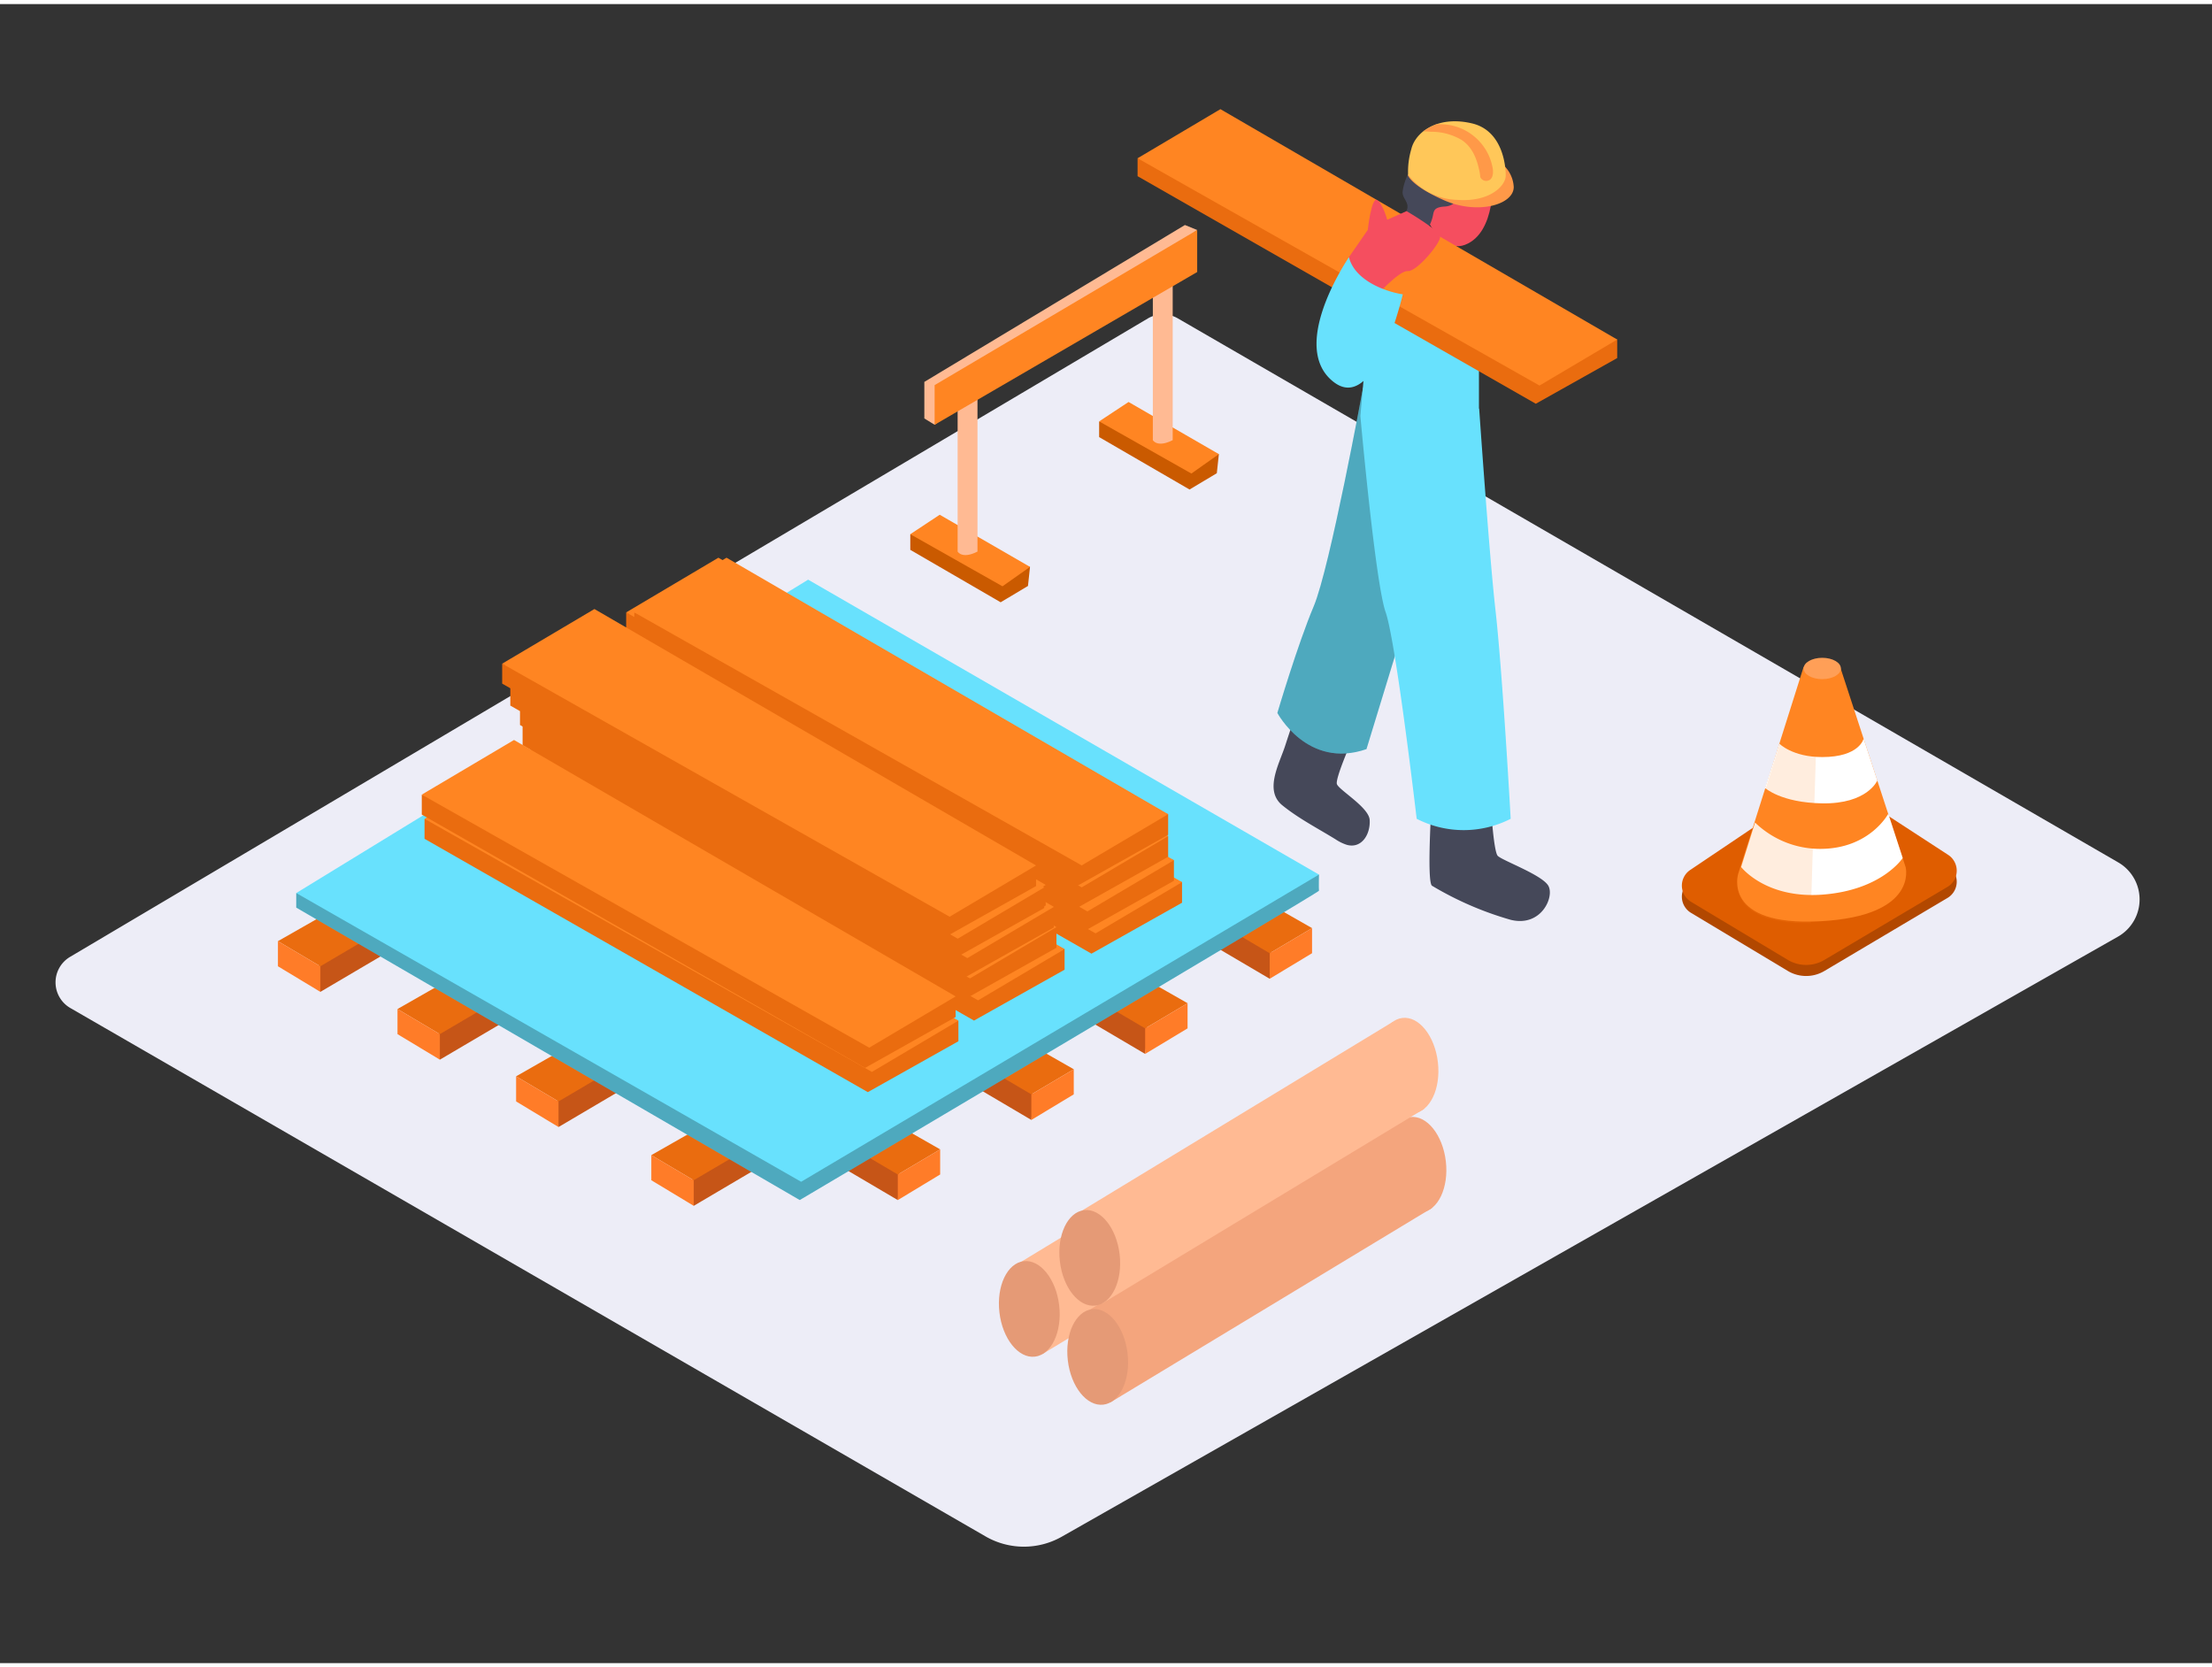 <svg xmlns="http://www.w3.org/2000/svg" viewBox="0 0 400 300" width="406" height="306" class="illustration styles_illustrationTablet__1DWOa"><rect x="0" y="0" width="400" height="300" fill="#333333" stroke="none"/><title>-</title><g style="isolation: isolate;"><g id="Layer_1" data-name="Layer 1"><path d="M12.72,181.54l165.54,95.57a13.88,13.88,0,0,0,13.79,0L383,168.63a7.74,7.74,0,0,0,.05-13.42L213,56.84a5.36,5.36,0,0,0-5.42,0L12.67,172.29A5.36,5.36,0,0,0,12.72,181.54Z" fill="#ededf7"></path><path d="M269.65,145.78s.47,7.4,1.17,8.22,8,3.43,9.16,5.42-1.27,7.54-6.8,6.17a59.47,59.47,0,0,1-14.24-6.17c-1-.84,0-16,0-16Z" fill="#454859"></path><path d="M244.45,133.18s-3,6.8-2.7,7.85,5.78,4.19,5.93,6.49c.16,2.64-1.47,5.22-4.1,4.52a8,8,0,0,1-2.06-1c-3.24-2-6.7-3.77-9.65-6.17-3.28-2.68-.56-7.43.51-10.7q1.52-4.66,3.12-9.29v0Z" fill="#454859"></path><path d="M246.49,69.34s-6,32.63-8.92,39.54-6.58,19.3-6.58,19.3,5.44,10.24,16.11,6.54l13.33-43.58" fill="#68e1fd"></path><path d="M246.49,69.34s-6,32.63-8.92,39.54-6.58,19.3-6.58,19.3,5.44,10.24,16.11,6.54l13.33-43.58" opacity="0.25"></path><path d="M267.48,73.15s1.82,26.42,2.92,36.17c1.31,11.51,2.78,38,2.78,38a18.64,18.64,0,0,1-17,0s-3.74-32-5.62-37.38S246,74.49,246,74.49Z" fill="#68e1fd"></path><path d="M246,74.49l2.1-23.83,19.34,1.41V73.15C261.34,81,246,74.49,246,74.49" fill="#68e1fd"></path><polyline points="101 203.06 113.07 195.94 109.76 192.39 100.45 198.47" fill="#c65517"></polyline><polyline points="93.33 193.89 107.38 185.87 112.46 191.68 101 198.43" fill="#ea6c0f"></polyline><polygon points="101 198.43 93.33 193.89 93.33 198.43 101 203.06 101 198.43" fill="#ff7c28"></polygon><polyline points="79.54 190.88 91.61 183.77 88.31 180.22 79 186.3" fill="#c65517"></polyline><polyline points="71.88 181.72 85.93 173.7 91.01 179.51 79.54 186.26" fill="#ea6c0f"></polyline><polygon points="79.54 186.26 71.88 181.72 71.88 186.26 79.54 190.88 79.54 186.26" fill="#ff7c28"></polygon><polyline points="57.93 178.62 70 171.51 66.69 167.95 57.39 174.03" fill="#c65517"></polyline><polyline points="50.26 169.45 64.32 161.44 69.4 167.24 57.93 173.99" fill="#ea6c0f"></polyline><polygon points="57.93 173.99 50.26 169.45 50.26 173.99 57.93 178.62 57.93 173.99" fill="#ff7c28"></polygon><polyline points="125.45 217.31 137.52 210.19 134.21 206.64 124.91 212.72" fill="#c65517"></polyline><polyline points="117.78 208.14 131.84 200.13 136.92 205.93 125.45 212.68" fill="#ea6c0f"></polyline><polygon points="125.45 212.68 117.78 208.14 117.78 212.68 125.45 217.31 125.45 212.68" fill="#ff7c28"></polygon><polyline points="186.5 201.78 174.43 194.66 177.74 191.11 187.04 197.19" fill="#c65517"></polyline><polyline points="194.17 192.61 180.11 184.59 175.03 190.4 186.5 197.15" fill="#ea6c0f"></polyline><polygon points="186.5 197.15 194.17 192.61 194.17 197.15 186.5 201.78 186.5 197.15" fill="#ff7c28"></polygon><polyline points="207.08 189.84 195.01 182.73 198.32 179.18 207.62 185.26" fill="#c65517"></polyline><polyline points="214.75 180.67 200.69 172.66 195.61 178.47 207.08 185.22" fill="#ea6c0f"></polyline><polygon points="207.08 185.22 214.75 180.67 214.75 185.22 207.08 189.84 207.08 185.22" fill="#ff7c28"></polygon><polyline points="229.6 176.25 217.52 169.14 220.83 165.59 230.14 171.67" fill="#c65517"></polyline><polyline points="237.26 167.09 223.21 159.07 218.13 164.88 229.6 171.63" fill="#ea6c0f"></polyline><polygon points="229.6 171.63 237.26 167.09 237.26 171.63 229.6 176.25 229.6 171.63" fill="#ff7c28"></polygon><polyline points="162.35 216.27 150.28 209.16 153.59 205.6 162.89 211.68" fill="#c65517"></polyline><polyline points="170.01 207.1 155.96 199.08 150.88 204.89 162.35 211.64" fill="#ea6c0f"></polyline><polygon points="162.35 211.64 170.01 207.1 170.01 211.64 162.35 216.27 162.35 211.64" fill="#ff7c28"></polygon><path d="M53.57,160.75v2.63l91.05,52.88s93.95-55.64,93.89-55.93,0-2.93,0-2.93" fill="#68e1fd"></path><path d="M53.57,160.75v2.63l91.05,52.88s93.95-55.64,93.89-55.93,0-2.93,0-2.93" opacity="0.25"></path><polygon points="144.87 212.96 238.51 157.41 146.14 104.08 53.57 160.75 144.87 212.96" fill="#68e1fd"></polygon><polyline points="117.2 122.28 117.2 125.89 197.37 171.71 213.75 162.5 213.75 158.78" fill="#ea6c0f"></polyline><polygon points="213.75 158.78 198.11 168.04 117.2 122.28 133.88 112.4 213.75 158.78" fill="#ff8522"></polygon><polyline points="115.73 118.31 115.73 121.92 195.89 167.74 212.28 158.53 212.28 154.81" fill="#ea6c0f"></polyline><polygon points="212.28 154.81 196.64 164.07 115.73 118.31 132.41 108.43 212.28 154.81" fill="#ff8522"></polygon><polyline points="95.97 134.39 95.97 138 176.13 183.81 192.51 174.61 192.51 170.88" fill="#ea6c0f"></polyline><polygon points="192.51 170.88 176.87 180.15 95.97 134.39 112.65 124.5 192.51 170.88" fill="#ff8522"></polygon><polyline points="94.5 130.42 94.5 134.03 174.66 179.84 191.04 170.64 191.04 166.91" fill="#ea6c0f"></polyline><polygon points="191.04 166.91 175.4 176.18 94.5 130.42 111.18 120.54 191.04 166.91" fill="#ff8522"></polygon><polyline points="76.77 147.33 76.77 150.94 156.93 196.75 173.31 187.55 173.31 183.82" fill="#ea6c0f"></polyline><polygon points="173.31 183.82 157.67 193.09 76.77 147.33 93.45 137.44 173.31 183.82" fill="#ff8522"></polygon><polyline points="76.27 142.95 76.27 146.56 156.43 192.37 172.81 183.17 172.81 179.44" fill="#ea6c0f"></polyline><polygon points="172.81 179.44 157.18 188.71 76.27 142.95 92.95 133.07 172.81 179.44" fill="#ff8522"></polygon><polyline points="114.7 113.97 114.7 117.58 194.86 163.39 211.24 154.19 211.24 150.46" fill="#ea6c0f"></polyline><polygon points="211.24 150.46 195.6 159.72 114.7 113.97 131.38 104.08 211.24 150.46" fill="#ff8522"></polygon><polyline points="113.23 110 113.23 113.61 193.39 159.42 209.77 150.22 209.77 146.49" fill="#ea6c0f"></polyline><polygon points="209.77 146.49 194.13 155.75 113.23 110 129.91 100.11 209.77 146.49" fill="#ff8522"></polygon><polyline points="94.03 126.75 94.03 130.36 174.19 176.18 190.57 166.97 190.57 163.25" fill="#ea6c0f"></polyline><polygon points="190.57 163.25 174.93 172.51 94.03 126.75 110.71 116.87 190.57 163.25" fill="#ff8522"></polygon><polyline points="92.56 122.78 92.56 126.39 172.72 172.21 189.1 163 189.1 159.28" fill="#ea6c0f"></polyline><polygon points="189.1 159.28 173.46 168.54 92.56 122.78 109.24 112.9 189.1 159.28" fill="#ff8522"></polygon><polyline points="114.7 110 114.7 113.61 194.86 159.42 211.24 150.22 211.24 146.49" fill="#ea6c0f"></polyline><polygon points="211.24 146.49 195.6 155.75 114.7 110 131.38 100.11 211.24 146.49" fill="#ff8522"></polygon><polyline points="92.28 123.24 92.28 126.85 172.44 172.66 188.83 163.46 188.83 159.73" fill="#ea6c0f"></polyline><polygon points="188.83 159.73 173.19 169 92.28 123.24 108.97 113.36 188.83 159.73" fill="#ff8522"></polygon><polyline points="90.81 119.27 90.81 122.88 170.97 168.69 187.35 159.49 187.35 155.76" fill="#ea6c0f"></polyline><polygon points="187.35 155.76 171.72 165.03 90.81 119.27 107.49 109.39 187.35 155.76" fill="#ff8522"></polygon><polyline points="184.69 227.41 240.94 193.26 246.57 209.02 188.41 244.17" fill="#ffba93"></polyline><ellipse cx="186.12" cy="235.96" rx="5.44" ry="8.69" transform="translate(-26.21 23.28) rotate(-6.69)" fill="#e59a76"></ellipse><ellipse cx="243.66" cy="201.21" rx="5.44" ry="8.69" transform="translate(-21.77 29.74) rotate(-6.69)" fill="#ffba93"></ellipse><polyline points="197.07 236.09 253.32 201.95 258.95 217.7 200.78 252.86" fill="#f4a57d"></polyline><ellipse cx="198.49" cy="244.64" rx="5.44" ry="8.69" transform="translate(-27.14 24.78) rotate(-6.69)" fill="#e59a76"></ellipse><ellipse cx="256.04" cy="209.9" rx="5.44" ry="8.69" transform="translate(-22.7 31.24) rotate(-6.69)" fill="#f4a57d"></ellipse><polyline points="195.63 218.18 251.88 184.03 257.51 199.79 199.34 234.95" fill="#ffba93"></polyline><ellipse cx="197.05" cy="226.73" rx="5.44" ry="8.69" transform="translate(-25.06 24.49) rotate(-6.69)" fill="#e59a76"></ellipse><ellipse cx="254.6" cy="191.98" rx="5.44" ry="8.69" transform="translate(-20.62 30.95) rotate(-6.69)" fill="#ffba93"></ellipse><path d="M329.86,174.87l22.3-13.23a3.41,3.41,0,0,0,.12-5.8l-18.43-12a5.71,5.71,0,0,0-6.31,0l-21.9,14.74a3.41,3.41,0,0,0,.15,5.75l17.43,10.46A6.47,6.47,0,0,0,329.86,174.87Z" fill="#b24800"></path><path d="M329.86,172.87l22.3-13.23a3.41,3.41,0,0,0,.12-5.8l-18.43-12a5.71,5.71,0,0,0-6.31,0l-21.9,14.74a3.41,3.41,0,0,0,.15,5.75l17.43,10.46A6.47,6.47,0,0,0,329.86,172.87Z" fill="#df5d00"></path><path d="M326.15,119.86l-11.84,37.45s-2.89,9.5,14.87,8.54,15.42-9.78,15.42-9.78l-11.84-36.21" fill="#ff8522"></path><path d="M321.76,133.73s2.35,2.43,7.76,2.43c6.76,0,7.48-3.33,7.48-3.33l2.48,7.57s-1.78,4.27-10,4.13c-7.4-.12-10.3-2.78-10.3-2.78" fill="#fff"></path><path d="M317.37,148a16.92,16.92,0,0,0,12,4.76c8.79-.1,12.09-6.35,12.09-6.35l2.61,8s-3.77,5.85-14.61,6.63c-10.22.73-14.61-5-14.61-5" fill="#fff"></path><path d="M328.7,120.14h-2.54l-11.84,37.45s-2.69,8.86,13.11,8.6C327.78,150.83,328.55,135.49,328.7,120.14Z" fill="#ff8522" opacity="0.15" style="mix-blend-mode: multiply;"></path><ellipse cx="329.52" cy="120.14" rx="3.37" ry="1.93" fill="#ff9f57"></ellipse><polyline points="169.01 76.07 167.15 74.93 167.15 68.32 214.27 39.95 216.49 40.85" fill="#ffba93"></polyline><polyline points="198.76 75.46 198.76 78.3 215.11 87.78 220.04 84.83 220.41 81.38" fill="#ca5a00"></polyline><polygon points="204.08 71.95 220.41 81.38 215.44 84.89 198.76 75.46 204.08 71.95" fill="#ff8522"></polygon><polyline points="164.61 95.86 164.61 98.69 180.95 108.17 185.89 105.22 186.26 101.77" fill="#ca5a00"></polyline><polygon points="169.93 92.34 186.26 101.77 181.28 105.28 164.61 95.86 169.93 92.34" fill="#ff8522"></polygon><path d="M208.47,51.63V78.85s.79,1.43,3.59,0V50.17" fill="#ffba93"></path><path d="M173.17,71.82V99s.79,1.43,3.59,0V70.36" fill="#ffba93"></path><polygon points="169.01 68.9 169.01 76.07 216.49 48.45 216.49 40.85 169.01 68.9" fill="#ff8522"></polygon><path d="M269.92,31.33s.72,10-5,12.2S254,32.71,258,27.75" fill="#f54e5f"></path><path d="M264.15,34.84c-.74-.07-.67,1.63-2.92,1.77s-1.88,1-2.25,2.18-.72,2.18-2.4,2a2.5,2.5,0,0,1-2.24-3.37c.7-1.55-.84-2.25-.7-3.51s1.13-5.06,3.62-5.48" fill="#454859"></path><path d="M270.73,28.32a5.73,5.73,0,0,1,3,4.76c0,3.23-6.58,5.06-12.65,2.37s-6.52-4.57-6.52-4.57" fill="#ff9948"></path><path d="M272.28,30.88s.13-7.82-6.07-9.3-10.27,1.55-11,4.65a14.26,14.26,0,0,0-.58,4.65,11.65,11.65,0,0,0,8.84,4.52C269.63,35.86,272.42,32.65,272.28,30.88Z" fill="#ffc759"></path><path d="M257.25,23.09c.18-.16,1.22,0,1.49,0a10.75,10.75,0,0,1,5.54,1.46c1.94,1.27,2.77,3.39,3.23,5.58a6.87,6.87,0,0,1,.17,1.14,1.16,1.16,0,0,0,1.51.62c1.06-.4.75-2.12.75-2.13a9.61,9.61,0,0,0-10.27-8A15.58,15.58,0,0,0,257.25,23.09Z" fill="#ff9948"></path><polyline points="205.71 27.88 205.71 31.12 277.72 72.27 292.44 64.01 292.44 60.66" fill="#ea6c0f"></polyline><polygon points="292.44 60.66 278.39 68.98 205.71 27.88 220.69 19 292.44 60.66" fill="#ff8522"></polygon><path d="M243.93,45.76l3.41-4.93s.65-6,1.68-5.39S250.85,39,250.85,39l3.5-1.56s6,3.48,6.08,4.63-4.24,6.35-5.86,6.21-6.11,4.93-6.11,4.93S244.18,48.58,243.93,45.76Z" fill="#f54e5f"></path><path d="M249.48,51.26c-2.45-1.06-4.89-2.85-5.55-5.49C242.86,47.37,233.4,62,241,68.2c6.74,5.54,11.37-10.48,12.67-15.71A17.82,17.82,0,0,1,249.48,51.26Z" fill="#68e1fd"></path></g></g></svg>